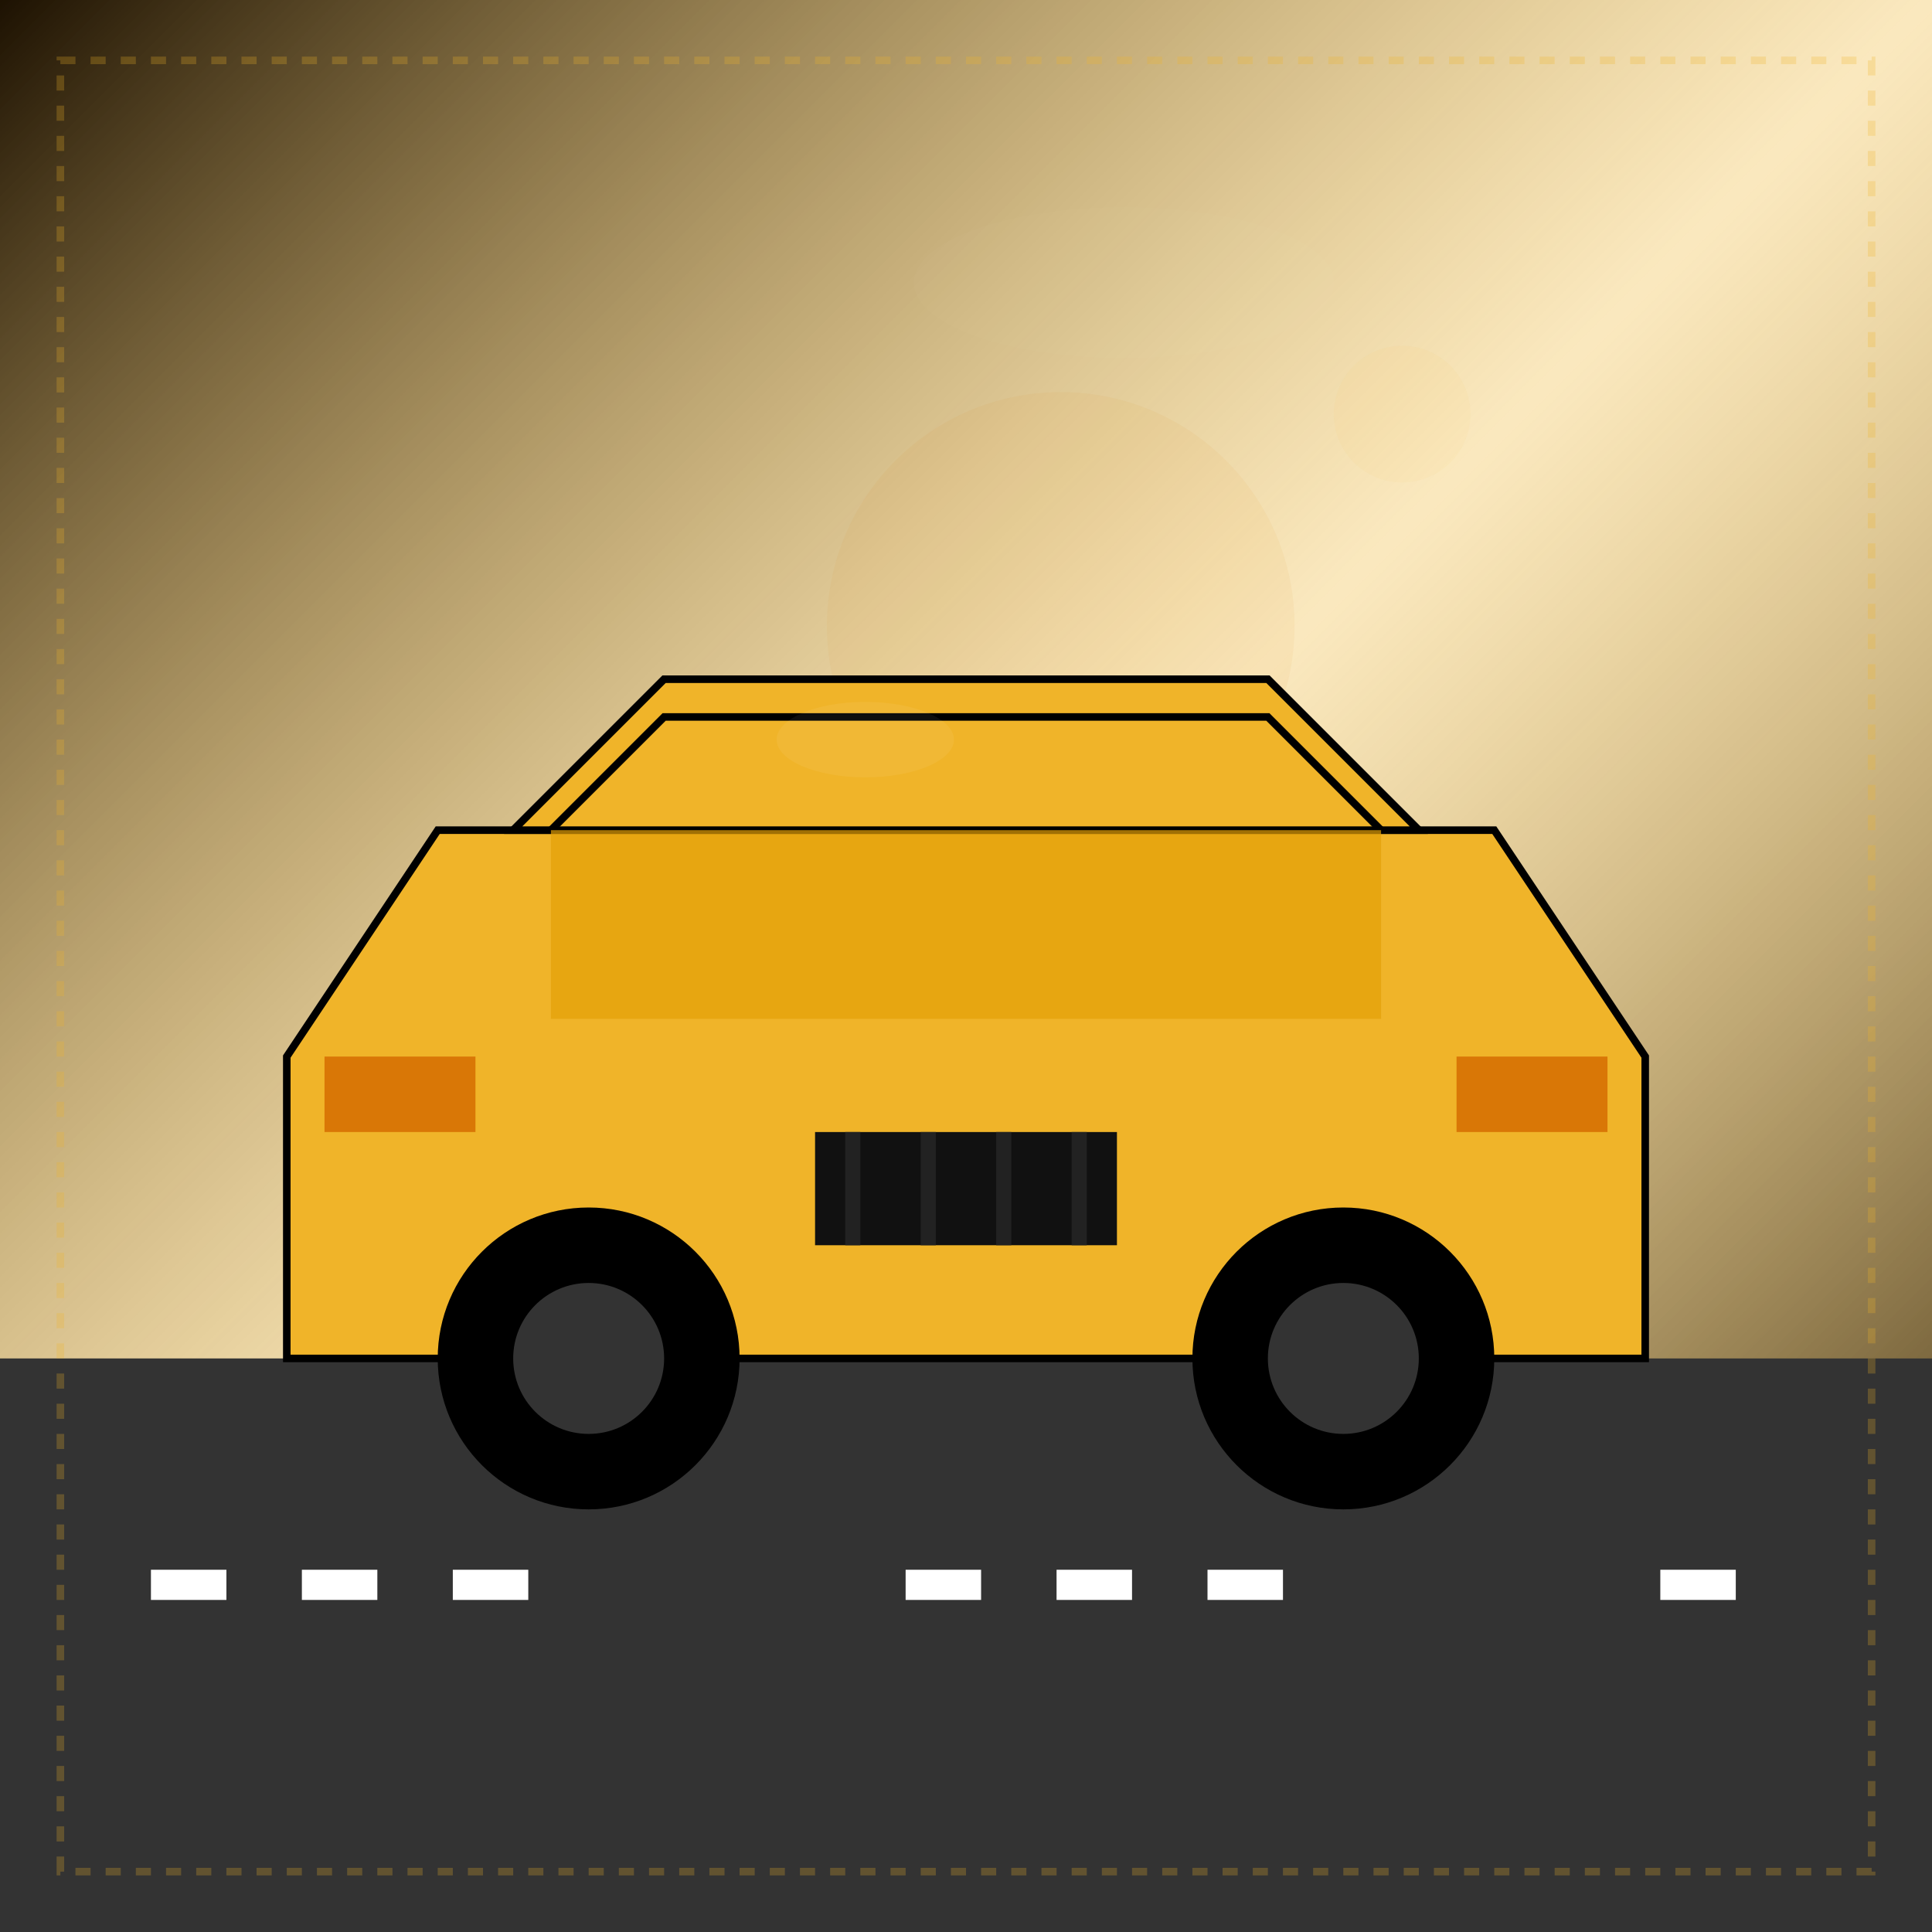 
  <svg width="256" height="256" viewBox="0 0 256 256" xmlns="http://www.w3.org/2000/svg">
    <defs>
      
    <linearGradient id="backgroundGradient" x1="0%" y1="0%" x2="100%" y2="100%">
      <stop offset="0%" stop-color="#1A0F00" />
      <stop offset="50%" stop-color="#F0B429" stop-opacity="0.3" />
      <stop offset="100%" stop-color="#1A0F00" />
    </linearGradient>
  
      
    <filter id="glow" x="-50%" y="-50%" width="200%" height="200%">
      <feGaussianBlur stdDeviation="8" result="blur" />
      <feComposite in="SourceGraphic" in2="blur" operator="over" />
    </filter>
  
      
    <filter id="metal" x="-10%" y="-10%" width="120%" height="120%">
      <feSpecularLighting result="specOut" specularExponent="20" lighting-color="#ffffff">
        <fePointLight x="50" y="50" z="200" />
      </feSpecularLighting>
      <feComposite in="SourceGraphic" in2="specOut" operator="arithmetic" k1="0" k2="1" k3="1" k4="0" />
    </filter>
  
      
    <filter id="shimmer" x="-20%" y="-20%" width="140%" height="140%">
      <feTurbulence type="fractalNoise" baseFrequency="0.01" numOctaves="2" seed="81">
        <animate attributeName="baseFrequency" from="0.01" to="0.02" dur="30s" repeatCount="indefinite" />
      </feTurbulence>
      <feDisplacementMap in="SourceGraphic" scale="5" />
      <feGaussianBlur stdDeviation="1" />
      <feComposite in="SourceGraphic" operator="over" />
    </filter>
  
      
    <filter id="diamond" x="-30%" y="-30%" width="160%" height="160%">
      <feGaussianBlur in="SourceAlpha" stdDeviation="4" result="blur" />
      <feSpecularLighting in="blur" surfaceScale="5" specularConstant="1" specularExponent="20" result="specOut">
        <fePointLight x="50" y="50" z="90" />
      </feSpecularLighting>
      <feComposite in="specOut" in2="SourceAlpha" operator="in" result="specOut" />
      <feComposite in="SourceGraphic" in2="specOut" operator="arithmetic" k1="0" k2="1" k3="1" k4="0" />
    </filter>
  
    </defs>
    
    <!-- Фон с градиентом -->
    <rect width="256" height="256" fill="url(#backgroundGradient)" />
    
    <!-- Декоративные элементы для создания глубины -->
    <circle cx="140.555" cy="82.94" r="30.983" 
            fill="#D97706" opacity="0.238" filter="url(#shimmer)" />
    <circle cx="185.789" cy="54.871" r="9.058" 
            fill="#F0B429" opacity="0.212" filter="url(#glow)" />
    
    <!-- Основное содержимое - роскошный предмет -->
    <g transform="translate(0, 0)">
      
    <g>
      
    <!-- Дорога или фон -->
    <rect x="0" y="180" width="256" height="76" fill="#333" />
    <line x1="20" y1="210" x2="80" y2="210" stroke="white" stroke-width="4" stroke-dasharray="10,10" />
    <line x1="120" y1="210" x2="180" y2="210" stroke="white" stroke-width="4" stroke-dasharray="10,10" />
    <line x1="220" y1="210" x2="240" y2="210" stroke="white" stroke-width="4" stroke-dasharray="10,10" />
  
      
        <!-- Гелендваген или Рендж Ровер в реалистичном стиле -->
        <g transform="translate(28, 80)">
          <!-- Корпус -->
          <path d="M10,60 L30,30 L170,30 L190,60 L190,100 L10,100 Z" fill="#F0B429" stroke="#000" stroke-width="1" />
          
          <!-- Крыша -->
          <path d="M40,30 L60,10 L140,10 L160,30" fill="none" stroke="#000" stroke-width="1" />
          <path d="M40,30 L60,10 L140,10 L160,30 L160,30 L40,30 Z" fill="#F0B429" stroke="#000" stroke-width="1" />
          
          <!-- Окна -->
          <path d="M45,30 L60,15 L140,15 L155,30" fill="none" stroke="#000" stroke-width="1" />
          <rect x="45" y="30" width="110" height="25" fill="#E3A008" opacity="0.7" />
          
          <!-- Колеса -->
          <circle cx="50" cy="100" r="20" fill="#000" />
          <circle cx="50" cy="100" r="10" fill="#333" />
          <circle cx="150" cy="100" r="20" fill="#000" />
          <circle cx="150" cy="100" r="10" fill="#333" />
          
          <!-- Фары -->
          <rect x="15" y="60" width="20" height="10" fill="#D97706" filter="url(#glow)" />
          <rect x="165" y="60" width="20" height="10" fill="#D97706" filter="url(#glow)" />
          
          <!-- Решетка радиатора -->
          <rect x="80" y="70" width="40" height="15" fill="#111" />
          <line x1="85" y1="70" x2="85" y2="85" stroke="#222" stroke-width="2" />
          <line x1="95" y1="70" x2="95" y2="85" stroke="#222" stroke-width="2" />
          <line x1="105" y1="70" x2="105" y2="85" stroke="#222" stroke-width="2" />
          <line x1="115" y1="70" x2="115" y2="85" stroke="#222" stroke-width="2" />
        </g>
      
      
    <!-- Блики и отражения для реалистичности -->
    <ellipse cx="148.924" cy="37.457" rx="27.828" ry="10" 
             fill="white" opacity="0.114" filter="url(#shimmer)" />
    <ellipse cx="114.654" cy="98.004" rx="11.744" ry="5" 
             fill="white" opacity="0.056" />
  
    </g>
  
    </g>
    
    <!-- Добавляем декоративную рамку с эффектом шиммера -->
    <rect x="8" y="8" width="240" height="240" fill="none" stroke="#F0B429" stroke-width="1" 
          opacity="0.5" stroke-dasharray="2,2" filter="url(#shimmer)" />
  </svg>
  